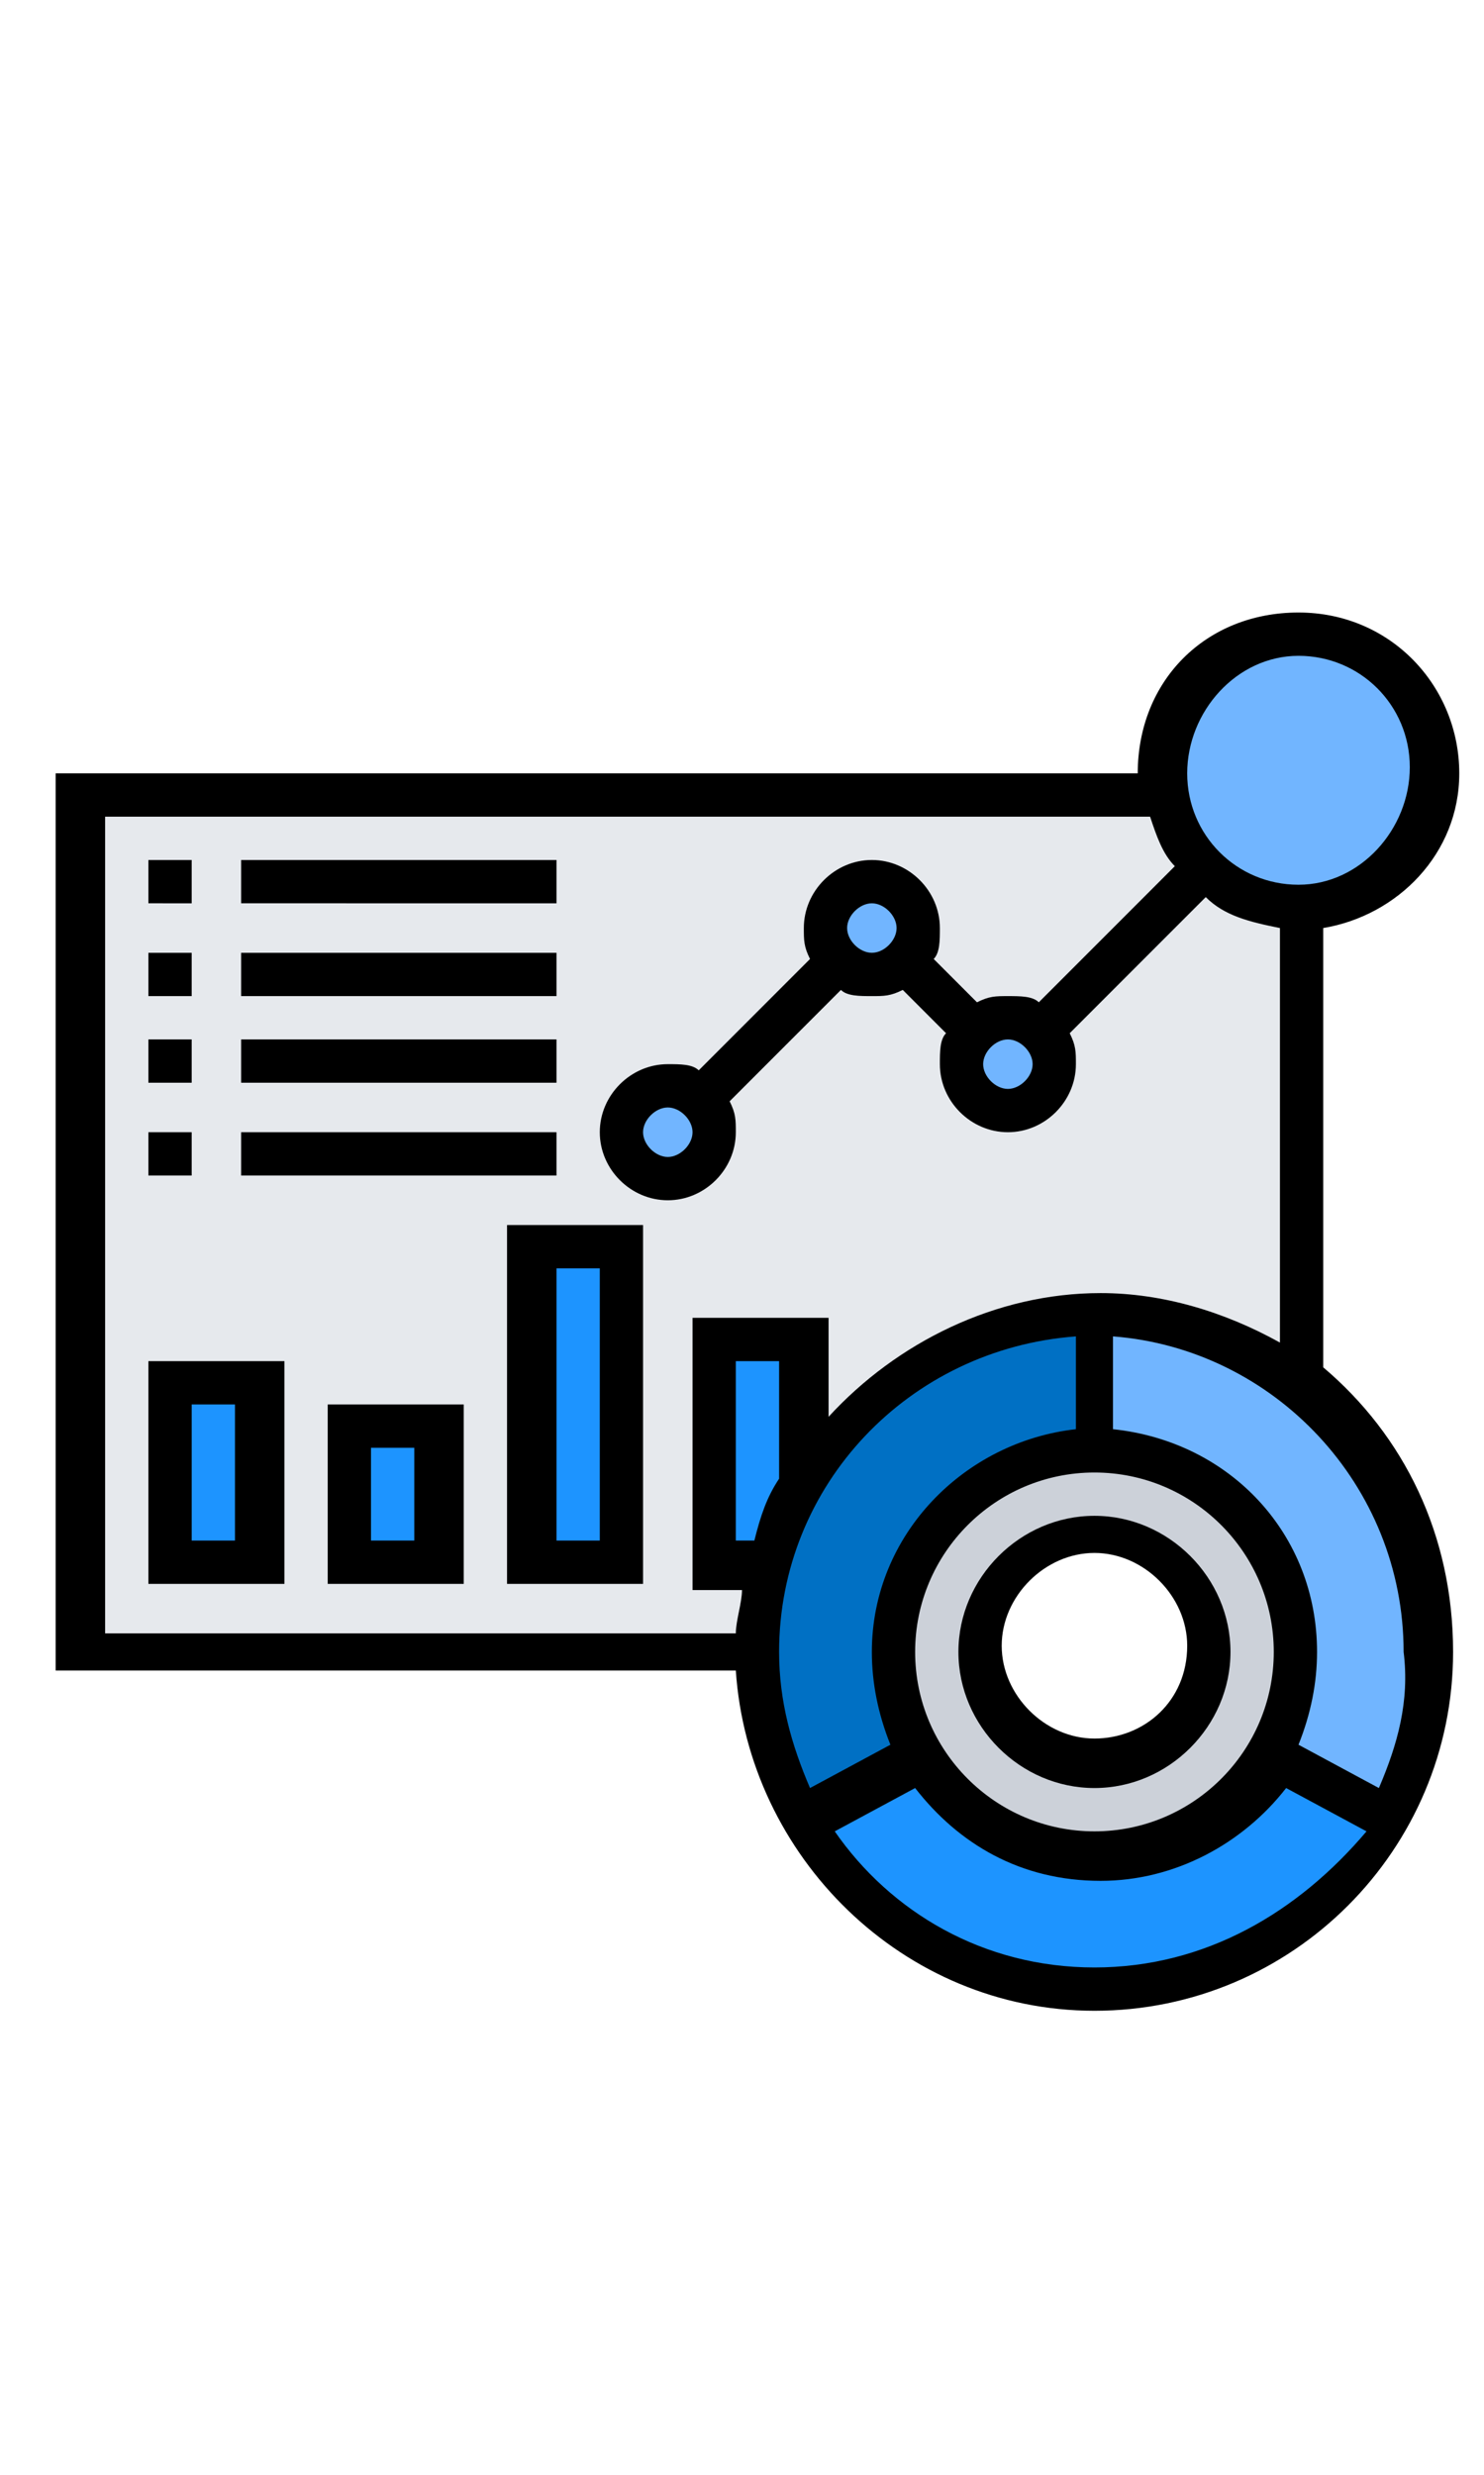 <?xml version="1.0" encoding="utf-8"?>
<!-- Generator: Adobe Illustrator 24.0.2, SVG Export Plug-In . SVG Version: 6.00 Build 0)  -->
<svg version="1.1" id="Capa_1" xmlns="http://www.w3.org/2000/svg" xmlns:xlink="http://www.w3.org/1999/xlink" x="0px" y="0px"
	 viewBox="0 0 24 40" style="enable-background:new 0 0 24 40;" xml:space="preserve">
<style type="text/css">
	.st0{fill:#E6E9ED;}
	.st1{fill:#1D94FF;}
	.st2{fill:#CCD1D9;}
	.st3{fill:#71B5FF;}
	.st4{fill:#0070C4;}
</style>
<title>Dashboard</title>
<desc>Created with Sketch.</desc>
<title>Dashboard</title>
<desc>Created with Sketch.</desc>
<g>
	<g>
		<g>
			<path class="st0" d="M1.3,12.8v13.9h14.6c0-1,0.8-1.8,1.8-1.8s1.8,0.8,1.8,1.8H21V12.8H1.3z"/>
		</g>
		<g>
			<path class="st1" d="M2.8,22.3h1.5v2.9H2.8V22.3z"/>
		</g>
		<g>
			<path class="st1" d="M5.7,23h1.5v2.2H5.7V23z"/>
		</g>
		<g>
			<path class="st1" d="M8.6,20.1h1.5v5.1H8.6V20.1z"/>
		</g>
		<g>
			<path class="st1" d="M13,21.6V24c-0.2,0.4-0.4,0.8-0.5,1.3h-0.9v-3.6H13z"/>
		</g>
		<g>
			<path class="st2" d="M17.7,23.4c-1.8,0-3.3,1.5-3.3,3.3c0,0.6,0.2,1.2,0.4,1.6c0.6,1,1.6,1.6,2.8,1.6c1.2,0,2.3-0.7,2.8-1.6
				c0.3-0.5,0.4-1,0.4-1.6C21,24.9,19.5,23.4,17.7,23.4z M17.7,28.5c-1,0-1.8-0.8-1.8-1.8c0-1,0.8-1.8,1.8-1.8s1.8,0.8,1.8,1.8
				C19.5,27.7,18.7,28.5,17.7,28.5z"/>
		</g>
		<g>
			<path class="st1" d="M20.6,28.3l1.9,1.1c-0.9,1.6-2.7,2.7-4.7,2.7S13.9,31,13,29.4l1.9-1.1c0.6,1,1.6,1.6,2.8,1.6
				S20,29.3,20.6,28.3L20.6,28.3z"/>
		</g>
		<g>
			<path class="st3" d="M23.2,26.7c0,1-0.3,1.9-0.7,2.7l-1.9-1.1c0.3-0.5,0.4-1,0.4-1.6c0-1.8-1.5-3.3-3.3-3.3v-2.2
				c1.2,0,2.4,0.4,3.3,1.1C22.3,23.3,23.2,24.9,23.2,26.7z"/>
		</g>
		<g>
			<path class="st4" d="M17.7,21.2v2.2c-1.8,0-3.3,1.5-3.3,3.3c0,0.6,0.2,1.2,0.4,1.6L13,29.4c-0.5-0.8-0.7-1.7-0.7-2.7
				c0-0.5,0.1-1,0.2-1.5c0.1-0.4,0.3-0.9,0.5-1.3C13.9,22.3,15.7,21.2,17.7,21.2L17.7,21.2z"/>
		</g>
		<g>
			<path class="st3" d="M11.3,17.8c0.1,0.1,0.2,0.3,0.2,0.5c0,0.4-0.3,0.7-0.7,0.7c-0.4,0-0.7-0.3-0.7-0.7s0.3-0.7,0.7-0.7
				C11,17.6,11.2,17.6,11.3,17.8z"/>
		</g>
		<g>
			<path class="st3" d="M14.6,15.5c-0.1,0.1-0.3,0.2-0.5,0.2c-0.2,0-0.4-0.1-0.5-0.2c-0.1-0.1-0.2-0.3-0.2-0.5
				c0-0.4,0.3-0.7,0.7-0.7s0.7,0.3,0.7,0.7C14.8,15.2,14.7,15.4,14.6,15.5z"/>
		</g>
		<g>
			<path class="st3" d="M16.8,16.7c0.1,0.1,0.2,0.3,0.2,0.5c0,0.4-0.3,0.7-0.7,0.7c-0.4,0-0.7-0.3-0.7-0.7c0-0.2,0.1-0.4,0.2-0.5
				c0.1-0.1,0.3-0.2,0.5-0.2S16.6,16.6,16.8,16.7z"/>
		</g>
		<g>
			<path class="st3" d="M21,10.3c1.2,0,2.2,1,2.2,2.2s-1,2.2-2.2,2.2c-0.6,0-1.2-0.2-1.5-0.6c-0.3-0.3-0.5-0.7-0.6-1.2
				c0-0.1,0-0.2,0-0.4C18.8,11.3,19.8,10.3,21,10.3L21,10.3z"/>
		</g>
	</g>
	<g>
		<path d="M21.4,22.1V15c1.2-0.2,2.2-1.2,2.2-2.5c0-1.4-1.1-2.6-2.6-2.6s-2.6,1.1-2.6,2.6H0.9V27h11c0.2,3,2.7,5.5,5.8,5.5
			c3.2,0,5.8-2.6,5.8-5.8C23.5,24.8,22.7,23.2,21.4,22.1z M21,10.6c1,0,1.8,0.8,1.8,1.8S22,14.3,21,14.3s-1.8-0.8-1.8-1.8
			S20,10.6,21,10.6z M1.7,13.2h16.9c0.1,0.3,0.2,0.6,0.4,0.8l-2.2,2.2c-0.1-0.1-0.3-0.1-0.5-0.1c-0.2,0-0.3,0-0.5,0.1l-0.7-0.7
			c0.1-0.1,0.1-0.3,0.1-0.5c0-0.6-0.5-1.1-1.1-1.1c-0.6,0-1.1,0.5-1.1,1.1c0,0.2,0,0.3,0.1,0.5l-1.8,1.8c-0.1-0.1-0.3-0.1-0.5-0.1
			c-0.6,0-1.1,0.5-1.1,1.1s0.5,1.1,1.1,1.1c0.6,0,1.1-0.5,1.1-1.1c0-0.2,0-0.3-0.1-0.5l1.8-1.8c0.1,0.1,0.3,0.1,0.5,0.1
			c0.2,0,0.3,0,0.5-0.1l0.7,0.7c-0.1,0.1-0.1,0.3-0.1,0.5c0,0.6,0.5,1.1,1.1,1.1c0.6,0,1.1-0.5,1.1-1.1c0-0.2,0-0.3-0.1-0.5l2.2-2.2
			c0.3,0.3,0.7,0.4,1.2,0.5v6.7c-0.9-0.5-1.9-0.8-2.9-0.8c-1.7,0-3.3,0.8-4.4,2v-1.6h-2.2v4.4H12c0,0.2-0.1,0.5-0.1,0.7H1.7V13.2z
			 M16.3,16.8c0.2,0,0.4,0.2,0.4,0.4c0,0.2-0.2,0.4-0.4,0.4s-0.4-0.2-0.4-0.4C15.9,17,16.1,16.8,16.3,16.8z M13.7,15
			c0-0.2,0.2-0.4,0.4-0.4c0.2,0,0.4,0.2,0.4,0.4c0,0.2-0.2,0.4-0.4,0.4C13.9,15.4,13.7,15.2,13.7,15z M11.2,18.3
			c0,0.2-0.2,0.4-0.4,0.4c-0.2,0-0.4-0.2-0.4-0.4c0-0.2,0.2-0.4,0.4-0.4C11,17.9,11.2,18.1,11.2,18.3z M17.7,29.6
			c-1.6,0-2.9-1.3-2.9-2.9c0-1.6,1.3-2.9,2.9-2.9s2.9,1.3,2.9,2.9C20.6,28.3,19.3,29.6,17.7,29.6z M12.6,23.9
			c-0.2,0.3-0.3,0.6-0.4,1h-0.3v-2.9h0.7V23.9z M17.4,21.6v1.5c-1.8,0.2-3.3,1.7-3.3,3.6c0,0.5,0.1,1,0.3,1.5l-1.3,0.7
			c-0.3-0.7-0.5-1.4-0.5-2.2C12.6,24,14.7,21.8,17.4,21.6L17.4,21.6z M17.7,31.8c-1.8,0-3.3-0.9-4.2-2.2l1.3-0.7
			c0.7,0.9,1.7,1.5,3,1.5c1.2,0,2.3-0.6,3-1.5l1.3,0.7C21,30.9,19.5,31.8,17.7,31.8z M22.3,28.9L21,28.2c0.2-0.5,0.3-1,0.3-1.5
			c0-1.9-1.4-3.4-3.3-3.6v-1.5c2.6,0.2,4.7,2.4,4.7,5.1C22.8,27.5,22.6,28.2,22.3,28.9L22.3,28.9z"/>
		<path d="M17.7,24.5c-1.2,0-2.2,1-2.2,2.2c0,1.2,1,2.2,2.2,2.2c1.2,0,2.2-1,2.2-2.2C19.9,25.5,18.9,24.5,17.7,24.5z M17.7,28.1
			c-0.8,0-1.5-0.7-1.5-1.5c0-0.8,0.7-1.5,1.5-1.5s1.5,0.7,1.5,1.5C19.2,27.5,18.5,28.1,17.7,28.1z"/>
		<path d="M2.4,13.9h0.7v0.7H2.4V13.9z"/>
		<path d="M3.9,13.9H9v0.7H3.9V13.9z"/>
		<path d="M2.4,15.4h0.7v0.7H2.4V15.4z"/>
		<path d="M3.9,15.4H9v0.7H3.9V15.4z"/>
		<path d="M2.4,16.8h0.7v0.7H2.4V16.8z"/>
		<path d="M3.9,16.8H9v0.7H3.9V16.8z"/>
		<path d="M2.4,18.3h0.7V19H2.4V18.3z"/>
		<path d="M3.9,18.3H9V19H3.9V18.3z"/>
		<path d="M2.4,25.6h2.2v-3.6H2.4V25.6z M3.1,22.7h0.7v2.2H3.1V22.7z"/>
		<path d="M5.3,25.6h2.2v-2.9H5.3V25.6z M6,23.4h0.7v1.5H6V23.4z"/>
		<path d="M8.2,25.6h2.2v-5.8H8.2V25.6z M9,20.5h0.7v4.4H9V20.5z"/>
	</g>
</g>
</svg>

